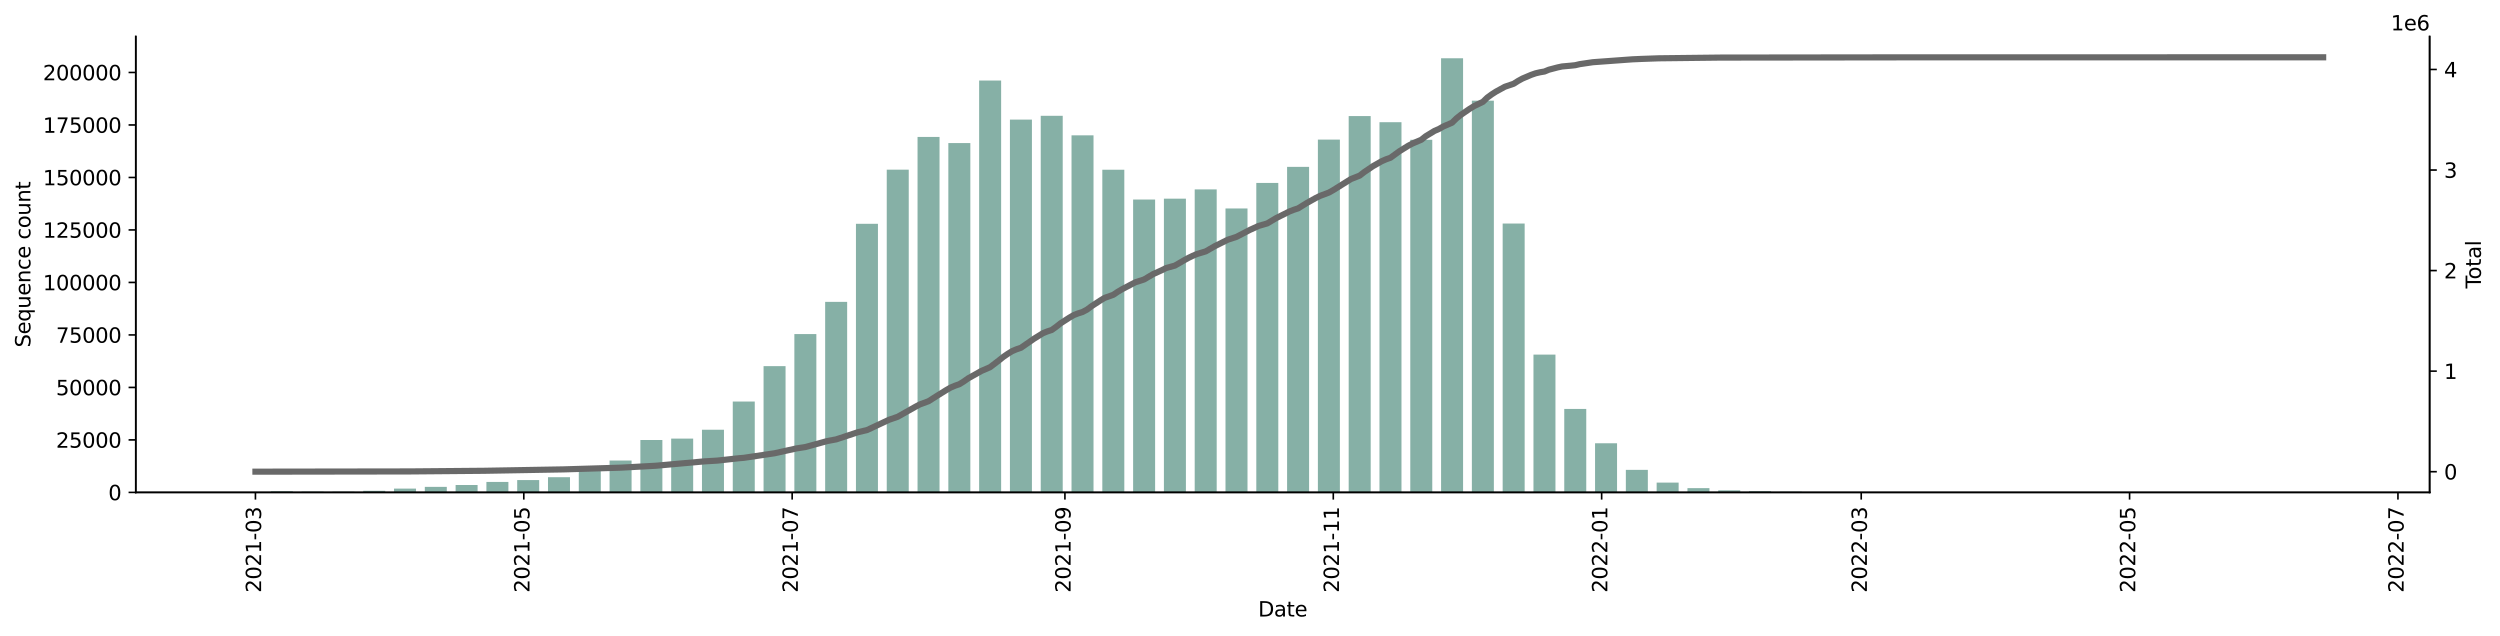 <?xml version="1.0" encoding="utf-8" standalone="no"?>
<!DOCTYPE svg PUBLIC "-//W3C//DTD SVG 1.1//EN"
  "http://www.w3.org/Graphics/SVG/1.1/DTD/svg11.dtd">
<svg xmlns:xlink="http://www.w3.org/1999/xlink" width="1216.294pt" height="309.219pt" viewBox="0 0 1216.294 309.219" xmlns="http://www.w3.org/2000/svg" version="1.1">
 <defs>
  <style type="text/css">*{stroke-linejoin: round; stroke-linecap: butt}</style>
 </defs>
 <g id="figure_1">
  <g id="patch_1">
   <path d="M 0 309.219 
L 1216.294 309.219 
L 1216.294 0 
L 0 0 
z
" style="fill: #ffffff"/>
  </g>
  <g id="axes_1">
   <g id="patch_2">
    <path d="M 66.053 239.558 
L 1182.053 239.558 
L 1182.053 17.798 
L 66.053 17.798 
z
" style="fill: #ffffff"/>
   </g>
   <g id="patch_3">
    <path d="M 116.78 239.558 
L 127.482 239.558 
L 127.482 239.427 
L 116.78 239.427 
z
" clip-path="url(#p6daec50c69)" style="fill: #86b0a6"/>
   </g>
   <g id="patch_4">
    <path d="M 131.763 239.558 
L 142.465 239.558 
L 142.465 239.019 
L 131.763 239.019 
z
" clip-path="url(#p6daec50c69)" style="fill: #86b0a6"/>
   </g>
   <g id="patch_5">
    <path d="M 146.746 239.558 
L 157.448 239.558 
L 157.448 239.202 
L 146.746 239.202 
z
" clip-path="url(#p6daec50c69)" style="fill: #86b0a6"/>
   </g>
   <g id="patch_6">
    <path d="M 161.729 239.558 
L 172.431 239.558 
L 172.431 239.24 
L 161.729 239.24 
z
" clip-path="url(#p6daec50c69)" style="fill: #86b0a6"/>
   </g>
   <g id="patch_7">
    <path d="M 176.711 239.558 
L 187.413 239.558 
L 187.413 238.77 
L 176.711 238.77 
z
" clip-path="url(#p6daec50c69)" style="fill: #86b0a6"/>
   </g>
   <g id="patch_8">
    <path d="M 191.694 239.558 
L 202.396 239.558 
L 202.396 237.721 
L 191.694 237.721 
z
" clip-path="url(#p6daec50c69)" style="fill: #86b0a6"/>
   </g>
   <g id="patch_9">
    <path d="M 206.677 239.558 
L 217.379 239.558 
L 217.379 236.865 
L 206.677 236.865 
z
" clip-path="url(#p6daec50c69)" style="fill: #86b0a6"/>
   </g>
   <g id="patch_10">
    <path d="M 221.66 239.558 
L 232.362 239.558 
L 232.362 235.951 
L 221.66 235.951 
z
" clip-path="url(#p6daec50c69)" style="fill: #86b0a6"/>
   </g>
   <g id="patch_11">
    <path d="M 236.642 239.558 
L 247.344 239.558 
L 247.344 234.481 
L 236.642 234.481 
z
" clip-path="url(#p6daec50c69)" style="fill: #86b0a6"/>
   </g>
   <g id="patch_12">
    <path d="M 251.625 239.558 
L 262.327 239.558 
L 262.327 233.559 
L 251.625 233.559 
z
" clip-path="url(#p6daec50c69)" style="fill: #86b0a6"/>
   </g>
   <g id="patch_13">
    <path d="M 266.608 239.558 
L 277.31 239.558 
L 277.31 232.165 
L 266.608 232.165 
z
" clip-path="url(#p6daec50c69)" style="fill: #86b0a6"/>
   </g>
   <g id="patch_14">
    <path d="M 281.591 239.558 
L 292.292 239.558 
L 292.292 228.813 
L 281.591 228.813 
z
" clip-path="url(#p6daec50c69)" style="fill: #86b0a6"/>
   </g>
   <g id="patch_15">
    <path d="M 296.573 239.558 
L 307.275 239.558 
L 307.275 224.048 
L 296.573 224.048 
z
" clip-path="url(#p6daec50c69)" style="fill: #86b0a6"/>
   </g>
   <g id="patch_16">
    <path d="M 311.556 239.558 
L 322.258 239.558 
L 322.258 214.081 
L 311.556 214.081 
z
" clip-path="url(#p6daec50c69)" style="fill: #86b0a6"/>
   </g>
   <g id="patch_17">
    <path d="M 326.539 239.558 
L 337.241 239.558 
L 337.241 213.4 
L 326.539 213.4 
z
" clip-path="url(#p6daec50c69)" style="fill: #86b0a6"/>
   </g>
   <g id="patch_18">
    <path d="M 341.521 239.558 
L 352.223 239.558 
L 352.223 209.08 
L 341.521 209.08 
z
" clip-path="url(#p6daec50c69)" style="fill: #86b0a6"/>
   </g>
   <g id="patch_19">
    <path d="M 356.504 239.558 
L 367.206 239.558 
L 367.206 195.351 
L 356.504 195.351 
z
" clip-path="url(#p6daec50c69)" style="fill: #86b0a6"/>
   </g>
   <g id="patch_20">
    <path d="M 371.487 239.558 
L 382.189 239.558 
L 382.189 178.145 
L 371.487 178.145 
z
" clip-path="url(#p6daec50c69)" style="fill: #86b0a6"/>
   </g>
   <g id="patch_21">
    <path d="M 386.47 239.558 
L 397.172 239.558 
L 397.172 162.524 
L 386.47 162.524 
z
" clip-path="url(#p6daec50c69)" style="fill: #86b0a6"/>
   </g>
   <g id="patch_22">
    <path d="M 401.452 239.558 
L 412.154 239.558 
L 412.154 146.855 
L 401.452 146.855 
z
" clip-path="url(#p6daec50c69)" style="fill: #86b0a6"/>
   </g>
   <g id="patch_23">
    <path d="M 416.435 239.558 
L 427.137 239.558 
L 427.137 108.875 
L 416.435 108.875 
z
" clip-path="url(#p6daec50c69)" style="fill: #86b0a6"/>
   </g>
   <g id="patch_24">
    <path d="M 431.418 239.558 
L 442.12 239.558 
L 442.12 82.562 
L 431.418 82.562 
z
" clip-path="url(#p6daec50c69)" style="fill: #86b0a6"/>
   </g>
   <g id="patch_25">
    <path d="M 446.401 239.558 
L 457.103 239.558 
L 457.103 66.625 
L 446.401 66.625 
z
" clip-path="url(#p6daec50c69)" style="fill: #86b0a6"/>
   </g>
   <g id="patch_26">
    <path d="M 461.383 239.558 
L 472.085 239.558 
L 472.085 69.593 
L 461.383 69.593 
z
" clip-path="url(#p6daec50c69)" style="fill: #86b0a6"/>
   </g>
   <g id="patch_27">
    <path d="M 476.366 239.558 
L 487.068 239.558 
L 487.068 39.195 
L 476.366 39.195 
z
" clip-path="url(#p6daec50c69)" style="fill: #86b0a6"/>
   </g>
   <g id="patch_28">
    <path d="M 491.349 239.558 
L 502.051 239.558 
L 502.051 58.194 
L 491.349 58.194 
z
" clip-path="url(#p6daec50c69)" style="fill: #86b0a6"/>
   </g>
   <g id="patch_29">
    <path d="M 506.332 239.558 
L 517.034 239.558 
L 517.034 56.329 
L 506.332 56.329 
z
" clip-path="url(#p6daec50c69)" style="fill: #86b0a6"/>
   </g>
   <g id="patch_30">
    <path d="M 521.314 239.558 
L 532.016 239.558 
L 532.016 65.855 
L 521.314 65.855 
z
" clip-path="url(#p6daec50c69)" style="fill: #86b0a6"/>
   </g>
   <g id="patch_31">
    <path d="M 536.297 239.558 
L 546.999 239.558 
L 546.999 82.584 
L 536.297 82.584 
z
" clip-path="url(#p6daec50c69)" style="fill: #86b0a6"/>
   </g>
   <g id="patch_32">
    <path d="M 551.28 239.558 
L 561.982 239.558 
L 561.982 97.09 
L 551.28 97.09 
z
" clip-path="url(#p6daec50c69)" style="fill: #86b0a6"/>
   </g>
   <g id="patch_33">
    <path d="M 566.263 239.558 
L 576.965 239.558 
L 576.965 96.654 
L 566.263 96.654 
z
" clip-path="url(#p6daec50c69)" style="fill: #86b0a6"/>
   </g>
   <g id="patch_34">
    <path d="M 581.245 239.558 
L 591.947 239.558 
L 591.947 92.131 
L 581.245 92.131 
z
" clip-path="url(#p6daec50c69)" style="fill: #86b0a6"/>
   </g>
   <g id="patch_35">
    <path d="M 596.228 239.558 
L 606.93 239.558 
L 606.93 101.433 
L 596.228 101.433 
z
" clip-path="url(#p6daec50c69)" style="fill: #86b0a6"/>
   </g>
   <g id="patch_36">
    <path d="M 611.211 239.558 
L 621.913 239.558 
L 621.913 88.996 
L 611.211 88.996 
z
" clip-path="url(#p6daec50c69)" style="fill: #86b0a6"/>
   </g>
   <g id="patch_37">
    <path d="M 626.194 239.558 
L 636.895 239.558 
L 636.895 81.182 
L 626.194 81.182 
z
" clip-path="url(#p6daec50c69)" style="fill: #86b0a6"/>
   </g>
   <g id="patch_38">
    <path d="M 641.176 239.558 
L 651.878 239.558 
L 651.878 67.912 
L 641.176 67.912 
z
" clip-path="url(#p6daec50c69)" style="fill: #86b0a6"/>
   </g>
   <g id="patch_39">
    <path d="M 656.159 239.558 
L 666.861 239.558 
L 666.861 56.481 
L 656.159 56.481 
z
" clip-path="url(#p6daec50c69)" style="fill: #86b0a6"/>
   </g>
   <g id="patch_40">
    <path d="M 671.142 239.558 
L 681.844 239.558 
L 681.844 59.454 
L 671.142 59.454 
z
" clip-path="url(#p6daec50c69)" style="fill: #86b0a6"/>
   </g>
   <g id="patch_41">
    <path d="M 686.124 239.558 
L 696.826 239.558 
L 696.826 68.02 
L 686.124 68.02 
z
" clip-path="url(#p6daec50c69)" style="fill: #86b0a6"/>
   </g>
   <g id="patch_42">
    <path d="M 701.107 239.558 
L 711.809 239.558 
L 711.809 28.358 
L 701.107 28.358 
z
" clip-path="url(#p6daec50c69)" style="fill: #86b0a6"/>
   </g>
   <g id="patch_43">
    <path d="M 716.09 239.558 
L 726.792 239.558 
L 726.792 48.964 
L 716.09 48.964 
z
" clip-path="url(#p6daec50c69)" style="fill: #86b0a6"/>
   </g>
   <g id="patch_44">
    <path d="M 731.073 239.558 
L 741.775 239.558 
L 741.775 108.768 
L 731.073 108.768 
z
" clip-path="url(#p6daec50c69)" style="fill: #86b0a6"/>
   </g>
   <g id="patch_45">
    <path d="M 746.055 239.558 
L 756.757 239.558 
L 756.757 172.525 
L 746.055 172.525 
z
" clip-path="url(#p6daec50c69)" style="fill: #86b0a6"/>
   </g>
   <g id="patch_46">
    <path d="M 761.038 239.558 
L 771.74 239.558 
L 771.74 198.943 
L 761.038 198.943 
z
" clip-path="url(#p6daec50c69)" style="fill: #86b0a6"/>
   </g>
   <g id="patch_47">
    <path d="M 776.021 239.558 
L 786.723 239.558 
L 786.723 215.666 
L 776.021 215.666 
z
" clip-path="url(#p6daec50c69)" style="fill: #86b0a6"/>
   </g>
   <g id="patch_48">
    <path d="M 791.004 239.558 
L 801.706 239.558 
L 801.706 228.611 
L 791.004 228.611 
z
" clip-path="url(#p6daec50c69)" style="fill: #86b0a6"/>
   </g>
   <g id="patch_49">
    <path d="M 805.986 239.558 
L 816.688 239.558 
L 816.688 234.806 
L 805.986 234.806 
z
" clip-path="url(#p6daec50c69)" style="fill: #86b0a6"/>
   </g>
   <g id="patch_50">
    <path d="M 820.969 239.558 
L 831.671 239.558 
L 831.671 237.491 
L 820.969 237.491 
z
" clip-path="url(#p6daec50c69)" style="fill: #86b0a6"/>
   </g>
   <g id="patch_51">
    <path d="M 835.952 239.558 
L 846.654 239.558 
L 846.654 238.56 
L 835.952 238.56 
z
" clip-path="url(#p6daec50c69)" style="fill: #86b0a6"/>
   </g>
   <g id="patch_52">
    <path d="M 850.935 239.558 
L 861.637 239.558 
L 861.637 238.971 
L 850.935 238.971 
z
" clip-path="url(#p6daec50c69)" style="fill: #86b0a6"/>
   </g>
   <g id="patch_53">
    <path d="M 865.917 239.558 
L 876.619 239.558 
L 876.619 239.248 
L 865.917 239.248 
z
" clip-path="url(#p6daec50c69)" style="fill: #86b0a6"/>
   </g>
   <g id="patch_54">
    <path d="M 880.9 239.558 
L 891.602 239.558 
L 891.602 239.359 
L 880.9 239.359 
z
" clip-path="url(#p6daec50c69)" style="fill: #86b0a6"/>
   </g>
   <g id="patch_55">
    <path d="M 895.883 239.558 
L 906.585 239.558 
L 906.585 239.437 
L 895.883 239.437 
z
" clip-path="url(#p6daec50c69)" style="fill: #86b0a6"/>
   </g>
   <g id="patch_56">
    <path d="M 910.866 239.558 
L 921.568 239.558 
L 921.568 239.442 
L 910.866 239.442 
z
" clip-path="url(#p6daec50c69)" style="fill: #86b0a6"/>
   </g>
   <g id="patch_57">
    <path d="M 925.848 239.558 
L 936.55 239.558 
L 936.55 239.452 
L 925.848 239.452 
z
" clip-path="url(#p6daec50c69)" style="fill: #86b0a6"/>
   </g>
   <g id="patch_58">
    <path d="M 940.831 239.558 
L 951.533 239.558 
L 951.533 239.479 
L 940.831 239.479 
z
" clip-path="url(#p6daec50c69)" style="fill: #86b0a6"/>
   </g>
   <g id="patch_59">
    <path d="M 955.814 239.558 
L 966.516 239.558 
L 966.516 239.523 
L 955.814 239.523 
z
" clip-path="url(#p6daec50c69)" style="fill: #86b0a6"/>
   </g>
   <g id="patch_60">
    <path d="M 970.797 239.558 
L 981.498 239.558 
L 981.498 239.534 
L 970.797 239.534 
z
" clip-path="url(#p6daec50c69)" style="fill: #86b0a6"/>
   </g>
   <g id="patch_61">
    <path d="M 985.779 239.558 
L 996.481 239.558 
L 996.481 239.535 
L 985.779 239.535 
z
" clip-path="url(#p6daec50c69)" style="fill: #86b0a6"/>
   </g>
   <g id="patch_62">
    <path d="M 1000.762 239.558 
L 1011.464 239.558 
L 1011.464 239.536 
L 1000.762 239.536 
z
" clip-path="url(#p6daec50c69)" style="fill: #86b0a6"/>
   </g>
   <g id="patch_63">
    <path d="M 1015.745 239.558 
L 1026.447 239.558 
L 1026.447 239.538 
L 1015.745 239.538 
z
" clip-path="url(#p6daec50c69)" style="fill: #86b0a6"/>
   </g>
   <g id="patch_64">
    <path d="M 1030.727 239.558 
L 1041.429 239.558 
L 1041.429 239.553 
L 1030.727 239.553 
z
" clip-path="url(#p6daec50c69)" style="fill: #86b0a6"/>
   </g>
   <g id="patch_65">
    <path d="M 1045.71 239.558 
L 1056.412 239.558 
L 1056.412 239.545 
L 1045.71 239.545 
z
" clip-path="url(#p6daec50c69)" style="fill: #86b0a6"/>
   </g>
   <g id="patch_66">
    <path d="M 1060.693 239.558 
L 1071.395 239.558 
L 1071.395 239.553 
L 1060.693 239.553 
z
" clip-path="url(#p6daec50c69)" style="fill: #86b0a6"/>
   </g>
   <g id="patch_67">
    <path d="M 1075.676 239.558 
L 1086.378 239.558 
L 1086.378 239.549 
L 1075.676 239.549 
z
" clip-path="url(#p6daec50c69)" style="fill: #86b0a6"/>
   </g>
   <g id="patch_68">
    <path d="M 1090.658 239.558 
L 1101.36 239.558 
L 1101.36 239.549 
L 1090.658 239.549 
z
" clip-path="url(#p6daec50c69)" style="fill: #86b0a6"/>
   </g>
   <g id="patch_69">
    <path d="M 1120.624 239.558 
L 1131.326 239.558 
L 1131.326 239.555 
L 1120.624 239.555 
z
" clip-path="url(#p6daec50c69)" style="fill: #86b0a6"/>
   </g>
   <g id="matplotlib.axis_1">
    <g id="xtick_1">
     <g id="line2d_1">
      <defs>
       <path id="m1170069bc1" d="M 0 0 
L 0 3.5 
" style="stroke: #000000; stroke-width: 0.8"/>
      </defs>
      <g>
       <use xlink:href="#m1170069bc1" x="124.272" y="239.558" style="stroke: #000000; stroke-width: 0.8"/>
      </g>
     </g>
     <g id="text_1">
      <!-- 2021-03 -->
      <g transform="translate(127.031 288.341)rotate(-90)scale(0.1 -0.1)">
       <defs>
        <path id="DejaVuSans-32" d="M 1228 531 
L 3431 531 
L 3431 0 
L 469 0 
L 469 531 
Q 828 903 1448 1529 
Q 2069 2156 2228 2338 
Q 2531 2678 2651 2914 
Q 2772 3150 2772 3378 
Q 2772 3750 2511 3984 
Q 2250 4219 1831 4219 
Q 1534 4219 1204 4116 
Q 875 4013 500 3803 
L 500 4441 
Q 881 4594 1212 4672 
Q 1544 4750 1819 4750 
Q 2544 4750 2975 4387 
Q 3406 4025 3406 3419 
Q 3406 3131 3298 2873 
Q 3191 2616 2906 2266 
Q 2828 2175 2409 1742 
Q 1991 1309 1228 531 
z
" transform="scale(0.016)"/>
        <path id="DejaVuSans-30" d="M 2034 4250 
Q 1547 4250 1301 3770 
Q 1056 3291 1056 2328 
Q 1056 1369 1301 889 
Q 1547 409 2034 409 
Q 2525 409 2770 889 
Q 3016 1369 3016 2328 
Q 3016 3291 2770 3770 
Q 2525 4250 2034 4250 
z
M 2034 4750 
Q 2819 4750 3233 4129 
Q 3647 3509 3647 2328 
Q 3647 1150 3233 529 
Q 2819 -91 2034 -91 
Q 1250 -91 836 529 
Q 422 1150 422 2328 
Q 422 3509 836 4129 
Q 1250 4750 2034 4750 
z
" transform="scale(0.016)"/>
        <path id="DejaVuSans-31" d="M 794 531 
L 1825 531 
L 1825 4091 
L 703 3866 
L 703 4441 
L 1819 4666 
L 2450 4666 
L 2450 531 
L 3481 531 
L 3481 0 
L 794 0 
L 794 531 
z
" transform="scale(0.016)"/>
        <path id="DejaVuSans-2d" d="M 313 2009 
L 1997 2009 
L 1997 1497 
L 313 1497 
L 313 2009 
z
" transform="scale(0.016)"/>
        <path id="DejaVuSans-33" d="M 2597 2516 
Q 3050 2419 3304 2112 
Q 3559 1806 3559 1356 
Q 3559 666 3084 287 
Q 2609 -91 1734 -91 
Q 1441 -91 1130 -33 
Q 819 25 488 141 
L 488 750 
Q 750 597 1062 519 
Q 1375 441 1716 441 
Q 2309 441 2620 675 
Q 2931 909 2931 1356 
Q 2931 1769 2642 2001 
Q 2353 2234 1838 2234 
L 1294 2234 
L 1294 2753 
L 1863 2753 
Q 2328 2753 2575 2939 
Q 2822 3125 2822 3475 
Q 2822 3834 2567 4026 
Q 2313 4219 1838 4219 
Q 1578 4219 1281 4162 
Q 984 4106 628 3988 
L 628 4550 
Q 988 4650 1302 4700 
Q 1616 4750 1894 4750 
Q 2613 4750 3031 4423 
Q 3450 4097 3450 3541 
Q 3450 3153 3228 2886 
Q 3006 2619 2597 2516 
z
" transform="scale(0.016)"/>
       </defs>
       <use xlink:href="#DejaVuSans-32"/>
       <use xlink:href="#DejaVuSans-30" x="63.623"/>
       <use xlink:href="#DejaVuSans-32" x="127.246"/>
       <use xlink:href="#DejaVuSans-31" x="190.869"/>
       <use xlink:href="#DejaVuSans-2d" x="254.492"/>
       <use xlink:href="#DejaVuSans-30" x="290.576"/>
       <use xlink:href="#DejaVuSans-33" x="354.199"/>
      </g>
     </g>
    </g>
    <g id="xtick_2">
     <g id="line2d_2">
      <g>
       <use xlink:href="#m1170069bc1" x="254.836" y="239.558" style="stroke: #000000; stroke-width: 0.8"/>
      </g>
     </g>
     <g id="text_2">
      <!-- 2021-05 -->
      <g transform="translate(257.595 288.341)rotate(-90)scale(0.1 -0.1)">
       <defs>
        <path id="DejaVuSans-35" d="M 691 4666 
L 3169 4666 
L 3169 4134 
L 1269 4134 
L 1269 2991 
Q 1406 3038 1543 3061 
Q 1681 3084 1819 3084 
Q 2600 3084 3056 2656 
Q 3513 2228 3513 1497 
Q 3513 744 3044 326 
Q 2575 -91 1722 -91 
Q 1428 -91 1123 -41 
Q 819 9 494 109 
L 494 744 
Q 775 591 1075 516 
Q 1375 441 1709 441 
Q 2250 441 2565 725 
Q 2881 1009 2881 1497 
Q 2881 1984 2565 2268 
Q 2250 2553 1709 2553 
Q 1456 2553 1204 2497 
Q 953 2441 691 2322 
L 691 4666 
z
" transform="scale(0.016)"/>
       </defs>
       <use xlink:href="#DejaVuSans-32"/>
       <use xlink:href="#DejaVuSans-30" x="63.623"/>
       <use xlink:href="#DejaVuSans-32" x="127.246"/>
       <use xlink:href="#DejaVuSans-31" x="190.869"/>
       <use xlink:href="#DejaVuSans-2d" x="254.492"/>
       <use xlink:href="#DejaVuSans-30" x="290.576"/>
       <use xlink:href="#DejaVuSans-35" x="354.199"/>
      </g>
     </g>
    </g>
    <g id="xtick_3">
     <g id="line2d_3">
      <g>
       <use xlink:href="#m1170069bc1" x="385.399" y="239.558" style="stroke: #000000; stroke-width: 0.8"/>
      </g>
     </g>
     <g id="text_3">
      <!-- 2021-07 -->
      <g transform="translate(388.159 288.341)rotate(-90)scale(0.1 -0.1)">
       <defs>
        <path id="DejaVuSans-37" d="M 525 4666 
L 3525 4666 
L 3525 4397 
L 1831 0 
L 1172 0 
L 2766 4134 
L 525 4134 
L 525 4666 
z
" transform="scale(0.016)"/>
       </defs>
       <use xlink:href="#DejaVuSans-32"/>
       <use xlink:href="#DejaVuSans-30" x="63.623"/>
       <use xlink:href="#DejaVuSans-32" x="127.246"/>
       <use xlink:href="#DejaVuSans-31" x="190.869"/>
       <use xlink:href="#DejaVuSans-2d" x="254.492"/>
       <use xlink:href="#DejaVuSans-30" x="290.576"/>
       <use xlink:href="#DejaVuSans-37" x="354.199"/>
      </g>
     </g>
    </g>
    <g id="xtick_4">
     <g id="line2d_4">
      <g>
       <use xlink:href="#m1170069bc1" x="518.104" y="239.558" style="stroke: #000000; stroke-width: 0.8"/>
      </g>
     </g>
     <g id="text_4">
      <!-- 2021-09 -->
      <g transform="translate(520.863 288.341)rotate(-90)scale(0.1 -0.1)">
       <defs>
        <path id="DejaVuSans-39" d="M 703 97 
L 703 672 
Q 941 559 1184 500 
Q 1428 441 1663 441 
Q 2288 441 2617 861 
Q 2947 1281 2994 2138 
Q 2813 1869 2534 1725 
Q 2256 1581 1919 1581 
Q 1219 1581 811 2004 
Q 403 2428 403 3163 
Q 403 3881 828 4315 
Q 1253 4750 1959 4750 
Q 2769 4750 3195 4129 
Q 3622 3509 3622 2328 
Q 3622 1225 3098 567 
Q 2575 -91 1691 -91 
Q 1453 -91 1209 -44 
Q 966 3 703 97 
z
M 1959 2075 
Q 2384 2075 2632 2365 
Q 2881 2656 2881 3163 
Q 2881 3666 2632 3958 
Q 2384 4250 1959 4250 
Q 1534 4250 1286 3958 
Q 1038 3666 1038 3163 
Q 1038 2656 1286 2365 
Q 1534 2075 1959 2075 
z
" transform="scale(0.016)"/>
       </defs>
       <use xlink:href="#DejaVuSans-32"/>
       <use xlink:href="#DejaVuSans-30" x="63.623"/>
       <use xlink:href="#DejaVuSans-32" x="127.246"/>
       <use xlink:href="#DejaVuSans-31" x="190.869"/>
       <use xlink:href="#DejaVuSans-2d" x="254.492"/>
       <use xlink:href="#DejaVuSans-30" x="290.576"/>
       <use xlink:href="#DejaVuSans-39" x="354.199"/>
      </g>
     </g>
    </g>
    <g id="xtick_5">
     <g id="line2d_5">
      <g>
       <use xlink:href="#m1170069bc1" x="648.668" y="239.558" style="stroke: #000000; stroke-width: 0.8"/>
      </g>
     </g>
     <g id="text_5">
      <!-- 2021-11 -->
      <g transform="translate(651.427 288.341)rotate(-90)scale(0.1 -0.1)">
       <use xlink:href="#DejaVuSans-32"/>
       <use xlink:href="#DejaVuSans-30" x="63.623"/>
       <use xlink:href="#DejaVuSans-32" x="127.246"/>
       <use xlink:href="#DejaVuSans-31" x="190.869"/>
       <use xlink:href="#DejaVuSans-2d" x="254.492"/>
       <use xlink:href="#DejaVuSans-31" x="290.576"/>
       <use xlink:href="#DejaVuSans-31" x="354.199"/>
      </g>
     </g>
    </g>
    <g id="xtick_6">
     <g id="line2d_6">
      <g>
       <use xlink:href="#m1170069bc1" x="779.231" y="239.558" style="stroke: #000000; stroke-width: 0.8"/>
      </g>
     </g>
     <g id="text_6">
      <!-- 2022-01 -->
      <g transform="translate(781.991 288.341)rotate(-90)scale(0.1 -0.1)">
       <use xlink:href="#DejaVuSans-32"/>
       <use xlink:href="#DejaVuSans-30" x="63.623"/>
       <use xlink:href="#DejaVuSans-32" x="127.246"/>
       <use xlink:href="#DejaVuSans-32" x="190.869"/>
       <use xlink:href="#DejaVuSans-2d" x="254.492"/>
       <use xlink:href="#DejaVuSans-30" x="290.576"/>
       <use xlink:href="#DejaVuSans-31" x="354.199"/>
      </g>
     </g>
    </g>
    <g id="xtick_7">
     <g id="line2d_7">
      <g>
       <use xlink:href="#m1170069bc1" x="905.515" y="239.558" style="stroke: #000000; stroke-width: 0.8"/>
      </g>
     </g>
     <g id="text_7">
      <!-- 2022-03 -->
      <g transform="translate(908.274 288.341)rotate(-90)scale(0.1 -0.1)">
       <use xlink:href="#DejaVuSans-32"/>
       <use xlink:href="#DejaVuSans-30" x="63.623"/>
       <use xlink:href="#DejaVuSans-32" x="127.246"/>
       <use xlink:href="#DejaVuSans-32" x="190.869"/>
       <use xlink:href="#DejaVuSans-2d" x="254.492"/>
       <use xlink:href="#DejaVuSans-30" x="290.576"/>
       <use xlink:href="#DejaVuSans-33" x="354.199"/>
      </g>
     </g>
    </g>
    <g id="xtick_8">
     <g id="line2d_8">
      <g>
       <use xlink:href="#m1170069bc1" x="1036.078" y="239.558" style="stroke: #000000; stroke-width: 0.8"/>
      </g>
     </g>
     <g id="text_8">
      <!-- 2022-05 -->
      <g transform="translate(1038.838 288.341)rotate(-90)scale(0.1 -0.1)">
       <use xlink:href="#DejaVuSans-32"/>
       <use xlink:href="#DejaVuSans-30" x="63.623"/>
       <use xlink:href="#DejaVuSans-32" x="127.246"/>
       <use xlink:href="#DejaVuSans-32" x="190.869"/>
       <use xlink:href="#DejaVuSans-2d" x="254.492"/>
       <use xlink:href="#DejaVuSans-30" x="290.576"/>
       <use xlink:href="#DejaVuSans-35" x="354.199"/>
      </g>
     </g>
    </g>
    <g id="xtick_9">
     <g id="line2d_9">
      <g>
       <use xlink:href="#m1170069bc1" x="1166.642" y="239.558" style="stroke: #000000; stroke-width: 0.8"/>
      </g>
     </g>
     <g id="text_9">
      <!-- 2022-07 -->
      <g transform="translate(1169.402 288.341)rotate(-90)scale(0.1 -0.1)">
       <use xlink:href="#DejaVuSans-32"/>
       <use xlink:href="#DejaVuSans-30" x="63.623"/>
       <use xlink:href="#DejaVuSans-32" x="127.246"/>
       <use xlink:href="#DejaVuSans-32" x="190.869"/>
       <use xlink:href="#DejaVuSans-2d" x="254.492"/>
       <use xlink:href="#DejaVuSans-30" x="290.576"/>
       <use xlink:href="#DejaVuSans-37" x="354.199"/>
      </g>
     </g>
    </g>
    <g id="text_10">
     <!-- Date -->
     <g transform="translate(612.102 299.94)scale(0.1 -0.1)">
      <defs>
       <path id="DejaVuSans-44" d="M 1259 4147 
L 1259 519 
L 2022 519 
Q 2988 519 3436 956 
Q 3884 1394 3884 2338 
Q 3884 3275 3436 3711 
Q 2988 4147 2022 4147 
L 1259 4147 
z
M 628 4666 
L 1925 4666 
Q 3281 4666 3915 4102 
Q 4550 3538 4550 2338 
Q 4550 1131 3912 565 
Q 3275 0 1925 0 
L 628 0 
L 628 4666 
z
" transform="scale(0.016)"/>
       <path id="DejaVuSans-61" d="M 2194 1759 
Q 1497 1759 1228 1600 
Q 959 1441 959 1056 
Q 959 750 1161 570 
Q 1363 391 1709 391 
Q 2188 391 2477 730 
Q 2766 1069 2766 1631 
L 2766 1759 
L 2194 1759 
z
M 3341 1997 
L 3341 0 
L 2766 0 
L 2766 531 
Q 2569 213 2275 61 
Q 1981 -91 1556 -91 
Q 1019 -91 701 211 
Q 384 513 384 1019 
Q 384 1609 779 1909 
Q 1175 2209 1959 2209 
L 2766 2209 
L 2766 2266 
Q 2766 2663 2505 2880 
Q 2244 3097 1772 3097 
Q 1472 3097 1187 3025 
Q 903 2953 641 2809 
L 641 3341 
Q 956 3463 1253 3523 
Q 1550 3584 1831 3584 
Q 2591 3584 2966 3190 
Q 3341 2797 3341 1997 
z
" transform="scale(0.016)"/>
       <path id="DejaVuSans-74" d="M 1172 4494 
L 1172 3500 
L 2356 3500 
L 2356 3053 
L 1172 3053 
L 1172 1153 
Q 1172 725 1289 603 
Q 1406 481 1766 481 
L 2356 481 
L 2356 0 
L 1766 0 
Q 1100 0 847 248 
Q 594 497 594 1153 
L 594 3053 
L 172 3053 
L 172 3500 
L 594 3500 
L 594 4494 
L 1172 4494 
z
" transform="scale(0.016)"/>
       <path id="DejaVuSans-65" d="M 3597 1894 
L 3597 1613 
L 953 1613 
Q 991 1019 1311 708 
Q 1631 397 2203 397 
Q 2534 397 2845 478 
Q 3156 559 3463 722 
L 3463 178 
Q 3153 47 2828 -22 
Q 2503 -91 2169 -91 
Q 1331 -91 842 396 
Q 353 884 353 1716 
Q 353 2575 817 3079 
Q 1281 3584 2069 3584 
Q 2775 3584 3186 3129 
Q 3597 2675 3597 1894 
z
M 3022 2063 
Q 3016 2534 2758 2815 
Q 2500 3097 2075 3097 
Q 1594 3097 1305 2825 
Q 1016 2553 972 2059 
L 3022 2063 
z
" transform="scale(0.016)"/>
      </defs>
      <use xlink:href="#DejaVuSans-44"/>
      <use xlink:href="#DejaVuSans-61" x="77.002"/>
      <use xlink:href="#DejaVuSans-74" x="138.281"/>
      <use xlink:href="#DejaVuSans-65" x="177.49"/>
     </g>
    </g>
   </g>
   <g id="matplotlib.axis_2">
    <g id="ytick_1">
     <g id="line2d_10">
      <defs>
       <path id="ma97d81f47b" d="M 0 0 
L -3.5 0 
" style="stroke: #000000; stroke-width: 0.8"/>
      </defs>
      <g>
       <use xlink:href="#ma97d81f47b" x="66.053" y="239.558" style="stroke: #000000; stroke-width: 0.8"/>
      </g>
     </g>
     <g id="text_11">
      <!-- 0 -->
      <g transform="translate(52.691 243.358)scale(0.1 -0.1)">
       <use xlink:href="#DejaVuSans-30"/>
      </g>
     </g>
    </g>
    <g id="ytick_2">
     <g id="line2d_11">
      <g>
       <use xlink:href="#ma97d81f47b" x="66.053" y="214.021" style="stroke: #000000; stroke-width: 0.8"/>
      </g>
     </g>
     <g id="text_12">
      <!-- 25000 -->
      <g transform="translate(27.241 217.821)scale(0.1 -0.1)">
       <use xlink:href="#DejaVuSans-32"/>
       <use xlink:href="#DejaVuSans-35" x="63.623"/>
       <use xlink:href="#DejaVuSans-30" x="127.246"/>
       <use xlink:href="#DejaVuSans-30" x="190.869"/>
       <use xlink:href="#DejaVuSans-30" x="254.492"/>
      </g>
     </g>
    </g>
    <g id="ytick_3">
     <g id="line2d_12">
      <g>
       <use xlink:href="#ma97d81f47b" x="66.053" y="188.484" style="stroke: #000000; stroke-width: 0.8"/>
      </g>
     </g>
     <g id="text_13">
      <!-- 50000 -->
      <g transform="translate(27.241 192.283)scale(0.1 -0.1)">
       <use xlink:href="#DejaVuSans-35"/>
       <use xlink:href="#DejaVuSans-30" x="63.623"/>
       <use xlink:href="#DejaVuSans-30" x="127.246"/>
       <use xlink:href="#DejaVuSans-30" x="190.869"/>
       <use xlink:href="#DejaVuSans-30" x="254.492"/>
      </g>
     </g>
    </g>
    <g id="ytick_4">
     <g id="line2d_13">
      <g>
       <use xlink:href="#ma97d81f47b" x="66.053" y="162.947" style="stroke: #000000; stroke-width: 0.8"/>
      </g>
     </g>
     <g id="text_14">
      <!-- 75000 -->
      <g transform="translate(27.241 166.746)scale(0.1 -0.1)">
       <use xlink:href="#DejaVuSans-37"/>
       <use xlink:href="#DejaVuSans-35" x="63.623"/>
       <use xlink:href="#DejaVuSans-30" x="127.246"/>
       <use xlink:href="#DejaVuSans-30" x="190.869"/>
       <use xlink:href="#DejaVuSans-30" x="254.492"/>
      </g>
     </g>
    </g>
    <g id="ytick_5">
     <g id="line2d_14">
      <g>
       <use xlink:href="#ma97d81f47b" x="66.053" y="137.41" style="stroke: #000000; stroke-width: 0.8"/>
      </g>
     </g>
     <g id="text_15">
      <!-- 100000 -->
      <g transform="translate(20.878 141.209)scale(0.1 -0.1)">
       <use xlink:href="#DejaVuSans-31"/>
       <use xlink:href="#DejaVuSans-30" x="63.623"/>
       <use xlink:href="#DejaVuSans-30" x="127.246"/>
       <use xlink:href="#DejaVuSans-30" x="190.869"/>
       <use xlink:href="#DejaVuSans-30" x="254.492"/>
       <use xlink:href="#DejaVuSans-30" x="318.115"/>
      </g>
     </g>
    </g>
    <g id="ytick_6">
     <g id="line2d_15">
      <g>
       <use xlink:href="#ma97d81f47b" x="66.053" y="111.873" style="stroke: #000000; stroke-width: 0.8"/>
      </g>
     </g>
     <g id="text_16">
      <!-- 125000 -->
      <g transform="translate(20.878 115.672)scale(0.1 -0.1)">
       <use xlink:href="#DejaVuSans-31"/>
       <use xlink:href="#DejaVuSans-32" x="63.623"/>
       <use xlink:href="#DejaVuSans-35" x="127.246"/>
       <use xlink:href="#DejaVuSans-30" x="190.869"/>
       <use xlink:href="#DejaVuSans-30" x="254.492"/>
       <use xlink:href="#DejaVuSans-30" x="318.115"/>
      </g>
     </g>
    </g>
    <g id="ytick_7">
     <g id="line2d_16">
      <g>
       <use xlink:href="#ma97d81f47b" x="66.053" y="86.336" style="stroke: #000000; stroke-width: 0.8"/>
      </g>
     </g>
     <g id="text_17">
      <!-- 150000 -->
      <g transform="translate(20.878 90.135)scale(0.1 -0.1)">
       <use xlink:href="#DejaVuSans-31"/>
       <use xlink:href="#DejaVuSans-35" x="63.623"/>
       <use xlink:href="#DejaVuSans-30" x="127.246"/>
       <use xlink:href="#DejaVuSans-30" x="190.869"/>
       <use xlink:href="#DejaVuSans-30" x="254.492"/>
       <use xlink:href="#DejaVuSans-30" x="318.115"/>
      </g>
     </g>
    </g>
    <g id="ytick_8">
     <g id="line2d_17">
      <g>
       <use xlink:href="#ma97d81f47b" x="66.053" y="60.799" style="stroke: #000000; stroke-width: 0.8"/>
      </g>
     </g>
     <g id="text_18">
      <!-- 175000 -->
      <g transform="translate(20.878 64.598)scale(0.1 -0.1)">
       <use xlink:href="#DejaVuSans-31"/>
       <use xlink:href="#DejaVuSans-37" x="63.623"/>
       <use xlink:href="#DejaVuSans-35" x="127.246"/>
       <use xlink:href="#DejaVuSans-30" x="190.869"/>
       <use xlink:href="#DejaVuSans-30" x="254.492"/>
       <use xlink:href="#DejaVuSans-30" x="318.115"/>
      </g>
     </g>
    </g>
    <g id="ytick_9">
     <g id="line2d_18">
      <g>
       <use xlink:href="#ma97d81f47b" x="66.053" y="35.262" style="stroke: #000000; stroke-width: 0.8"/>
      </g>
     </g>
     <g id="text_19">
      <!-- 200000 -->
      <g transform="translate(20.878 39.061)scale(0.1 -0.1)">
       <use xlink:href="#DejaVuSans-32"/>
       <use xlink:href="#DejaVuSans-30" x="63.623"/>
       <use xlink:href="#DejaVuSans-30" x="127.246"/>
       <use xlink:href="#DejaVuSans-30" x="190.869"/>
       <use xlink:href="#DejaVuSans-30" x="254.492"/>
       <use xlink:href="#DejaVuSans-30" x="318.115"/>
      </g>
     </g>
    </g>
    <g id="text_20">
     <!-- Sequence count -->
     <g transform="translate(14.798 169.039)rotate(-90)scale(0.1 -0.1)">
      <defs>
       <path id="DejaVuSans-53" d="M 3425 4513 
L 3425 3897 
Q 3066 4069 2747 4153 
Q 2428 4238 2131 4238 
Q 1616 4238 1336 4038 
Q 1056 3838 1056 3469 
Q 1056 3159 1242 3001 
Q 1428 2844 1947 2747 
L 2328 2669 
Q 3034 2534 3370 2195 
Q 3706 1856 3706 1288 
Q 3706 609 3251 259 
Q 2797 -91 1919 -91 
Q 1588 -91 1214 -16 
Q 841 59 441 206 
L 441 856 
Q 825 641 1194 531 
Q 1563 422 1919 422 
Q 2459 422 2753 634 
Q 3047 847 3047 1241 
Q 3047 1584 2836 1778 
Q 2625 1972 2144 2069 
L 1759 2144 
Q 1053 2284 737 2584 
Q 422 2884 422 3419 
Q 422 4038 858 4394 
Q 1294 4750 2059 4750 
Q 2388 4750 2728 4690 
Q 3069 4631 3425 4513 
z
" transform="scale(0.016)"/>
       <path id="DejaVuSans-71" d="M 947 1747 
Q 947 1113 1208 752 
Q 1469 391 1925 391 
Q 2381 391 2643 752 
Q 2906 1113 2906 1747 
Q 2906 2381 2643 2742 
Q 2381 3103 1925 3103 
Q 1469 3103 1208 2742 
Q 947 2381 947 1747 
z
M 2906 525 
Q 2725 213 2448 61 
Q 2172 -91 1784 -91 
Q 1150 -91 751 415 
Q 353 922 353 1747 
Q 353 2572 751 3078 
Q 1150 3584 1784 3584 
Q 2172 3584 2448 3432 
Q 2725 3281 2906 2969 
L 2906 3500 
L 3481 3500 
L 3481 -1331 
L 2906 -1331 
L 2906 525 
z
" transform="scale(0.016)"/>
       <path id="DejaVuSans-75" d="M 544 1381 
L 544 3500 
L 1119 3500 
L 1119 1403 
Q 1119 906 1312 657 
Q 1506 409 1894 409 
Q 2359 409 2629 706 
Q 2900 1003 2900 1516 
L 2900 3500 
L 3475 3500 
L 3475 0 
L 2900 0 
L 2900 538 
Q 2691 219 2414 64 
Q 2138 -91 1772 -91 
Q 1169 -91 856 284 
Q 544 659 544 1381 
z
M 1991 3584 
L 1991 3584 
z
" transform="scale(0.016)"/>
       <path id="DejaVuSans-6e" d="M 3513 2113 
L 3513 0 
L 2938 0 
L 2938 2094 
Q 2938 2591 2744 2837 
Q 2550 3084 2163 3084 
Q 1697 3084 1428 2787 
Q 1159 2491 1159 1978 
L 1159 0 
L 581 0 
L 581 3500 
L 1159 3500 
L 1159 2956 
Q 1366 3272 1645 3428 
Q 1925 3584 2291 3584 
Q 2894 3584 3203 3211 
Q 3513 2838 3513 2113 
z
" transform="scale(0.016)"/>
       <path id="DejaVuSans-63" d="M 3122 3366 
L 3122 2828 
Q 2878 2963 2633 3030 
Q 2388 3097 2138 3097 
Q 1578 3097 1268 2742 
Q 959 2388 959 1747 
Q 959 1106 1268 751 
Q 1578 397 2138 397 
Q 2388 397 2633 464 
Q 2878 531 3122 666 
L 3122 134 
Q 2881 22 2623 -34 
Q 2366 -91 2075 -91 
Q 1284 -91 818 406 
Q 353 903 353 1747 
Q 353 2603 823 3093 
Q 1294 3584 2113 3584 
Q 2378 3584 2631 3529 
Q 2884 3475 3122 3366 
z
" transform="scale(0.016)"/>
       <path id="DejaVuSans-20" transform="scale(0.016)"/>
       <path id="DejaVuSans-6f" d="M 1959 3097 
Q 1497 3097 1228 2736 
Q 959 2375 959 1747 
Q 959 1119 1226 758 
Q 1494 397 1959 397 
Q 2419 397 2687 759 
Q 2956 1122 2956 1747 
Q 2956 2369 2687 2733 
Q 2419 3097 1959 3097 
z
M 1959 3584 
Q 2709 3584 3137 3096 
Q 3566 2609 3566 1747 
Q 3566 888 3137 398 
Q 2709 -91 1959 -91 
Q 1206 -91 779 398 
Q 353 888 353 1747 
Q 353 2609 779 3096 
Q 1206 3584 1959 3584 
z
" transform="scale(0.016)"/>
      </defs>
      <use xlink:href="#DejaVuSans-53"/>
      <use xlink:href="#DejaVuSans-65" x="63.477"/>
      <use xlink:href="#DejaVuSans-71" x="125"/>
      <use xlink:href="#DejaVuSans-75" x="188.477"/>
      <use xlink:href="#DejaVuSans-65" x="251.855"/>
      <use xlink:href="#DejaVuSans-6e" x="313.379"/>
      <use xlink:href="#DejaVuSans-63" x="376.758"/>
      <use xlink:href="#DejaVuSans-65" x="431.738"/>
      <use xlink:href="#DejaVuSans-20" x="493.262"/>
      <use xlink:href="#DejaVuSans-63" x="525.049"/>
      <use xlink:href="#DejaVuSans-6f" x="580.029"/>
      <use xlink:href="#DejaVuSans-75" x="641.211"/>
      <use xlink:href="#DejaVuSans-6e" x="704.59"/>
      <use xlink:href="#DejaVuSans-74" x="767.969"/>
     </g>
    </g>
   </g>
   <g id="patch_70">
    <path d="M 66.053 239.558 
L 66.053 17.798 
" style="fill: none; stroke: #000000; stroke-width: 0.8; stroke-linejoin: miter; stroke-linecap: square"/>
   </g>
   <g id="patch_71">
    <path d="M 1182.053 239.558 
L 1182.053 17.798 
" style="fill: none; stroke: #000000; stroke-width: 0.8; stroke-linejoin: miter; stroke-linecap: square"/>
   </g>
   <g id="patch_72">
    <path d="M 66.053 239.558 
L 1182.053 239.558 
" style="fill: none; stroke: #000000; stroke-width: 0.8; stroke-linejoin: miter; stroke-linecap: square"/>
   </g>
  </g>
  <g id="axes_2">
   <g id="matplotlib.axis_3">
    <g id="ytick_10">
     <g id="line2d_19">
      <defs>
       <path id="m1f96dc6ce3" d="M 0 0 
L 3.5 0 
" style="stroke: #000000; stroke-width: 0.8"/>
      </defs>
      <g>
       <use xlink:href="#m1f96dc6ce3" x="1182.053" y="229.48" style="stroke: #000000; stroke-width: 0.8"/>
      </g>
     </g>
     <g id="text_21">
      <!-- 0 -->
      <g transform="translate(1189.053 233.28)scale(0.1 -0.1)">
       <use xlink:href="#DejaVuSans-30"/>
      </g>
     </g>
    </g>
    <g id="ytick_11">
     <g id="line2d_20">
      <g>
       <use xlink:href="#m1f96dc6ce3" x="1182.053" y="180.559" style="stroke: #000000; stroke-width: 0.8"/>
      </g>
     </g>
     <g id="text_22">
      <!-- 1 -->
      <g transform="translate(1189.053 184.359)scale(0.1 -0.1)">
       <use xlink:href="#DejaVuSans-31"/>
      </g>
     </g>
    </g>
    <g id="ytick_12">
     <g id="line2d_21">
      <g>
       <use xlink:href="#m1f96dc6ce3" x="1182.053" y="131.638" style="stroke: #000000; stroke-width: 0.8"/>
      </g>
     </g>
     <g id="text_23">
      <!-- 2 -->
      <g transform="translate(1189.053 135.438)scale(0.1 -0.1)">
       <use xlink:href="#DejaVuSans-32"/>
      </g>
     </g>
    </g>
    <g id="ytick_13">
     <g id="line2d_22">
      <g>
       <use xlink:href="#m1f96dc6ce3" x="1182.053" y="82.717" style="stroke: #000000; stroke-width: 0.8"/>
      </g>
     </g>
     <g id="text_24">
      <!-- 3 -->
      <g transform="translate(1189.053 86.517)scale(0.1 -0.1)">
       <use xlink:href="#DejaVuSans-33"/>
      </g>
     </g>
    </g>
    <g id="ytick_14">
     <g id="line2d_23">
      <g>
       <use xlink:href="#m1f96dc6ce3" x="1182.053" y="33.796" style="stroke: #000000; stroke-width: 0.8"/>
      </g>
     </g>
     <g id="text_25">
      <!-- 4 -->
      <g transform="translate(1189.053 37.595)scale(0.1 -0.1)">
       <defs>
        <path id="DejaVuSans-34" d="M 2419 4116 
L 825 1625 
L 2419 1625 
L 2419 4116 
z
M 2253 4666 
L 3047 4666 
L 3047 1625 
L 3713 1625 
L 3713 1100 
L 3047 1100 
L 3047 0 
L 2419 0 
L 2419 1100 
L 313 1100 
L 313 1709 
L 2253 4666 
z
" transform="scale(0.016)"/>
       </defs>
       <use xlink:href="#DejaVuSans-34"/>
      </g>
     </g>
    </g>
    <g id="text_26">
     <!-- Total -->
     <g transform="translate(1207.014 140.355)rotate(-90)scale(0.1 -0.1)">
      <defs>
       <path id="DejaVuSans-54" d="M -19 4666 
L 3928 4666 
L 3928 4134 
L 2272 4134 
L 2272 0 
L 1638 0 
L 1638 4134 
L -19 4134 
L -19 4666 
z
" transform="scale(0.016)"/>
       <path id="DejaVuSans-6c" d="M 603 4863 
L 1178 4863 
L 1178 0 
L 603 0 
L 603 4863 
z
" transform="scale(0.016)"/>
      </defs>
      <use xlink:href="#DejaVuSans-54"/>
      <use xlink:href="#DejaVuSans-6f" x="44.084"/>
      <use xlink:href="#DejaVuSans-74" x="105.266"/>
      <use xlink:href="#DejaVuSans-61" x="144.475"/>
      <use xlink:href="#DejaVuSans-6c" x="205.754"/>
     </g>
    </g>
    <g id="text_27">
     <!-- 1e6 -->
     <g transform="translate(1163.175 14.798)scale(0.1 -0.1)">
      <defs>
       <path id="DejaVuSans-36" d="M 2113 2584 
Q 1688 2584 1439 2293 
Q 1191 2003 1191 1497 
Q 1191 994 1439 701 
Q 1688 409 2113 409 
Q 2538 409 2786 701 
Q 3034 994 3034 1497 
Q 3034 2003 2786 2293 
Q 2538 2584 2113 2584 
z
M 3366 4563 
L 3366 3988 
Q 3128 4100 2886 4159 
Q 2644 4219 2406 4219 
Q 1781 4219 1451 3797 
Q 1122 3375 1075 2522 
Q 1259 2794 1537 2939 
Q 1816 3084 2150 3084 
Q 2853 3084 3261 2657 
Q 3669 2231 3669 1497 
Q 3669 778 3244 343 
Q 2819 -91 2113 -91 
Q 1303 -91 875 529 
Q 447 1150 447 2328 
Q 447 3434 972 4092 
Q 1497 4750 2381 4750 
Q 2619 4750 2861 4703 
Q 3103 4656 3366 4563 
z
" transform="scale(0.016)"/>
      </defs>
      <use xlink:href="#DejaVuSans-31"/>
      <use xlink:href="#DejaVuSans-65" x="63.623"/>
      <use xlink:href="#DejaVuSans-36" x="125.146"/>
     </g>
    </g>
   </g>
   <g id="line2d_24">
    <path d="M 124.272 229.478 
L 199.185 229.361 
L 235.572 229.045 
L 274.099 228.365 
L 301.924 227.528 
L 319.047 226.593 
L 342.592 224.473 
L 349.013 224.088 
L 359.715 222.914 
L 361.855 222.744 
L 376.838 220.522 
L 387.54 218.154 
L 391.821 217.499 
L 402.523 214.563 
L 406.803 213.769 
L 417.505 210.241 
L 421.786 209.251 
L 432.488 204.242 
L 436.769 202.758 
L 445.33 197.921 
L 447.471 196.781 
L 451.752 195.198 
L 456.032 192.473 
L 460.313 189.816 
L 462.454 188.589 
L 464.594 187.666 
L 466.734 186.929 
L 468.875 185.602 
L 471.015 184.082 
L 477.436 180.486 
L 481.717 178.625 
L 485.998 175.345 
L 488.138 173.631 
L 490.279 172.159 
L 492.419 170.841 
L 494.559 169.931 
L 496.7 169.214 
L 503.121 164.757 
L 507.402 162.112 
L 509.542 161.245 
L 511.683 160.544 
L 513.823 159.018 
L 515.963 157.319 
L 520.244 154.552 
L 522.385 153.303 
L 524.525 152.469 
L 526.665 151.795 
L 528.806 150.659 
L 530.946 149.053 
L 535.227 146.249 
L 537.367 144.947 
L 541.648 143.421 
L 543.788 141.975 
L 545.929 140.703 
L 552.35 137.337 
L 556.631 135.96 
L 560.912 133.409 
L 565.192 131.48 
L 567.333 130.401 
L 571.614 129.22 
L 575.894 126.74 
L 578.035 125.556 
L 580.175 124.51 
L 582.315 123.59 
L 586.596 122.316 
L 590.877 119.84 
L 597.298 116.641 
L 601.579 115.236 
L 608 111.898 
L 612.281 109.929 
L 616.562 108.69 
L 620.843 106.128 
L 627.264 102.92 
L 629.404 102.079 
L 631.544 101.38 
L 635.825 98.732 
L 640.106 96.349 
L 642.246 95.294 
L 646.527 93.691 
L 648.668 92.482 
L 657.229 87.124 
L 661.51 85.441 
L 663.65 83.773 
L 667.931 80.869 
L 672.212 78.441 
L 674.352 77.506 
L 676.493 76.75 
L 680.773 73.627 
L 685.054 70.964 
L 687.195 69.825 
L 691.475 68.006 
L 693.616 66.298 
L 697.897 63.689 
L 700.037 62.772 
L 702.177 61.547 
L 706.458 59.7 
L 708.599 57.585 
L 710.739 55.883 
L 715.02 52.943 
L 717.16 51.627 
L 721.441 49.557 
L 723.581 47.489 
L 725.722 45.921 
L 727.862 44.547 
L 732.143 42.205 
L 736.424 40.75 
L 738.564 39.388 
L 740.704 38.217 
L 744.985 36.402 
L 747.126 35.662 
L 749.266 35.158 
L 751.406 34.797 
L 753.547 33.913 
L 757.828 32.793 
L 759.968 32.336 
L 764.249 31.948 
L 766.389 31.72 
L 768.53 31.214 
L 774.951 30.265 
L 794.214 28.858 
L 798.495 28.671 
L 807.057 28.366 
L 837.022 28.013 
L 926.918 27.896 
L 1130.256 27.878 
L 1130.256 27.878 
" clip-path="url(#p6daec50c69)" style="fill: none; stroke: #696969; stroke-width: 3; stroke-linecap: square"/>
   </g>
   <g id="patch_73">
    <path d="M 66.053 239.558 
L 66.053 17.798 
" style="fill: none; stroke: #000000; stroke-width: 0.8; stroke-linejoin: miter; stroke-linecap: square"/>
   </g>
   <g id="patch_74">
    <path d="M 1182.053 239.558 
L 1182.053 17.798 
" style="fill: none; stroke: #000000; stroke-width: 0.8; stroke-linejoin: miter; stroke-linecap: square"/>
   </g>
   <g id="patch_75">
    <path d="M 66.053 239.558 
L 1182.053 239.558 
" style="fill: none; stroke: #000000; stroke-width: 0.8; stroke-linejoin: miter; stroke-linecap: square"/>
   </g>
  </g>
 </g>
 <defs>
  <clipPath id="p6daec50c69">
   <rect x="66.053" y="17.798" width="1116" height="221.76"/>
  </clipPath>
 </defs>
</svg>
